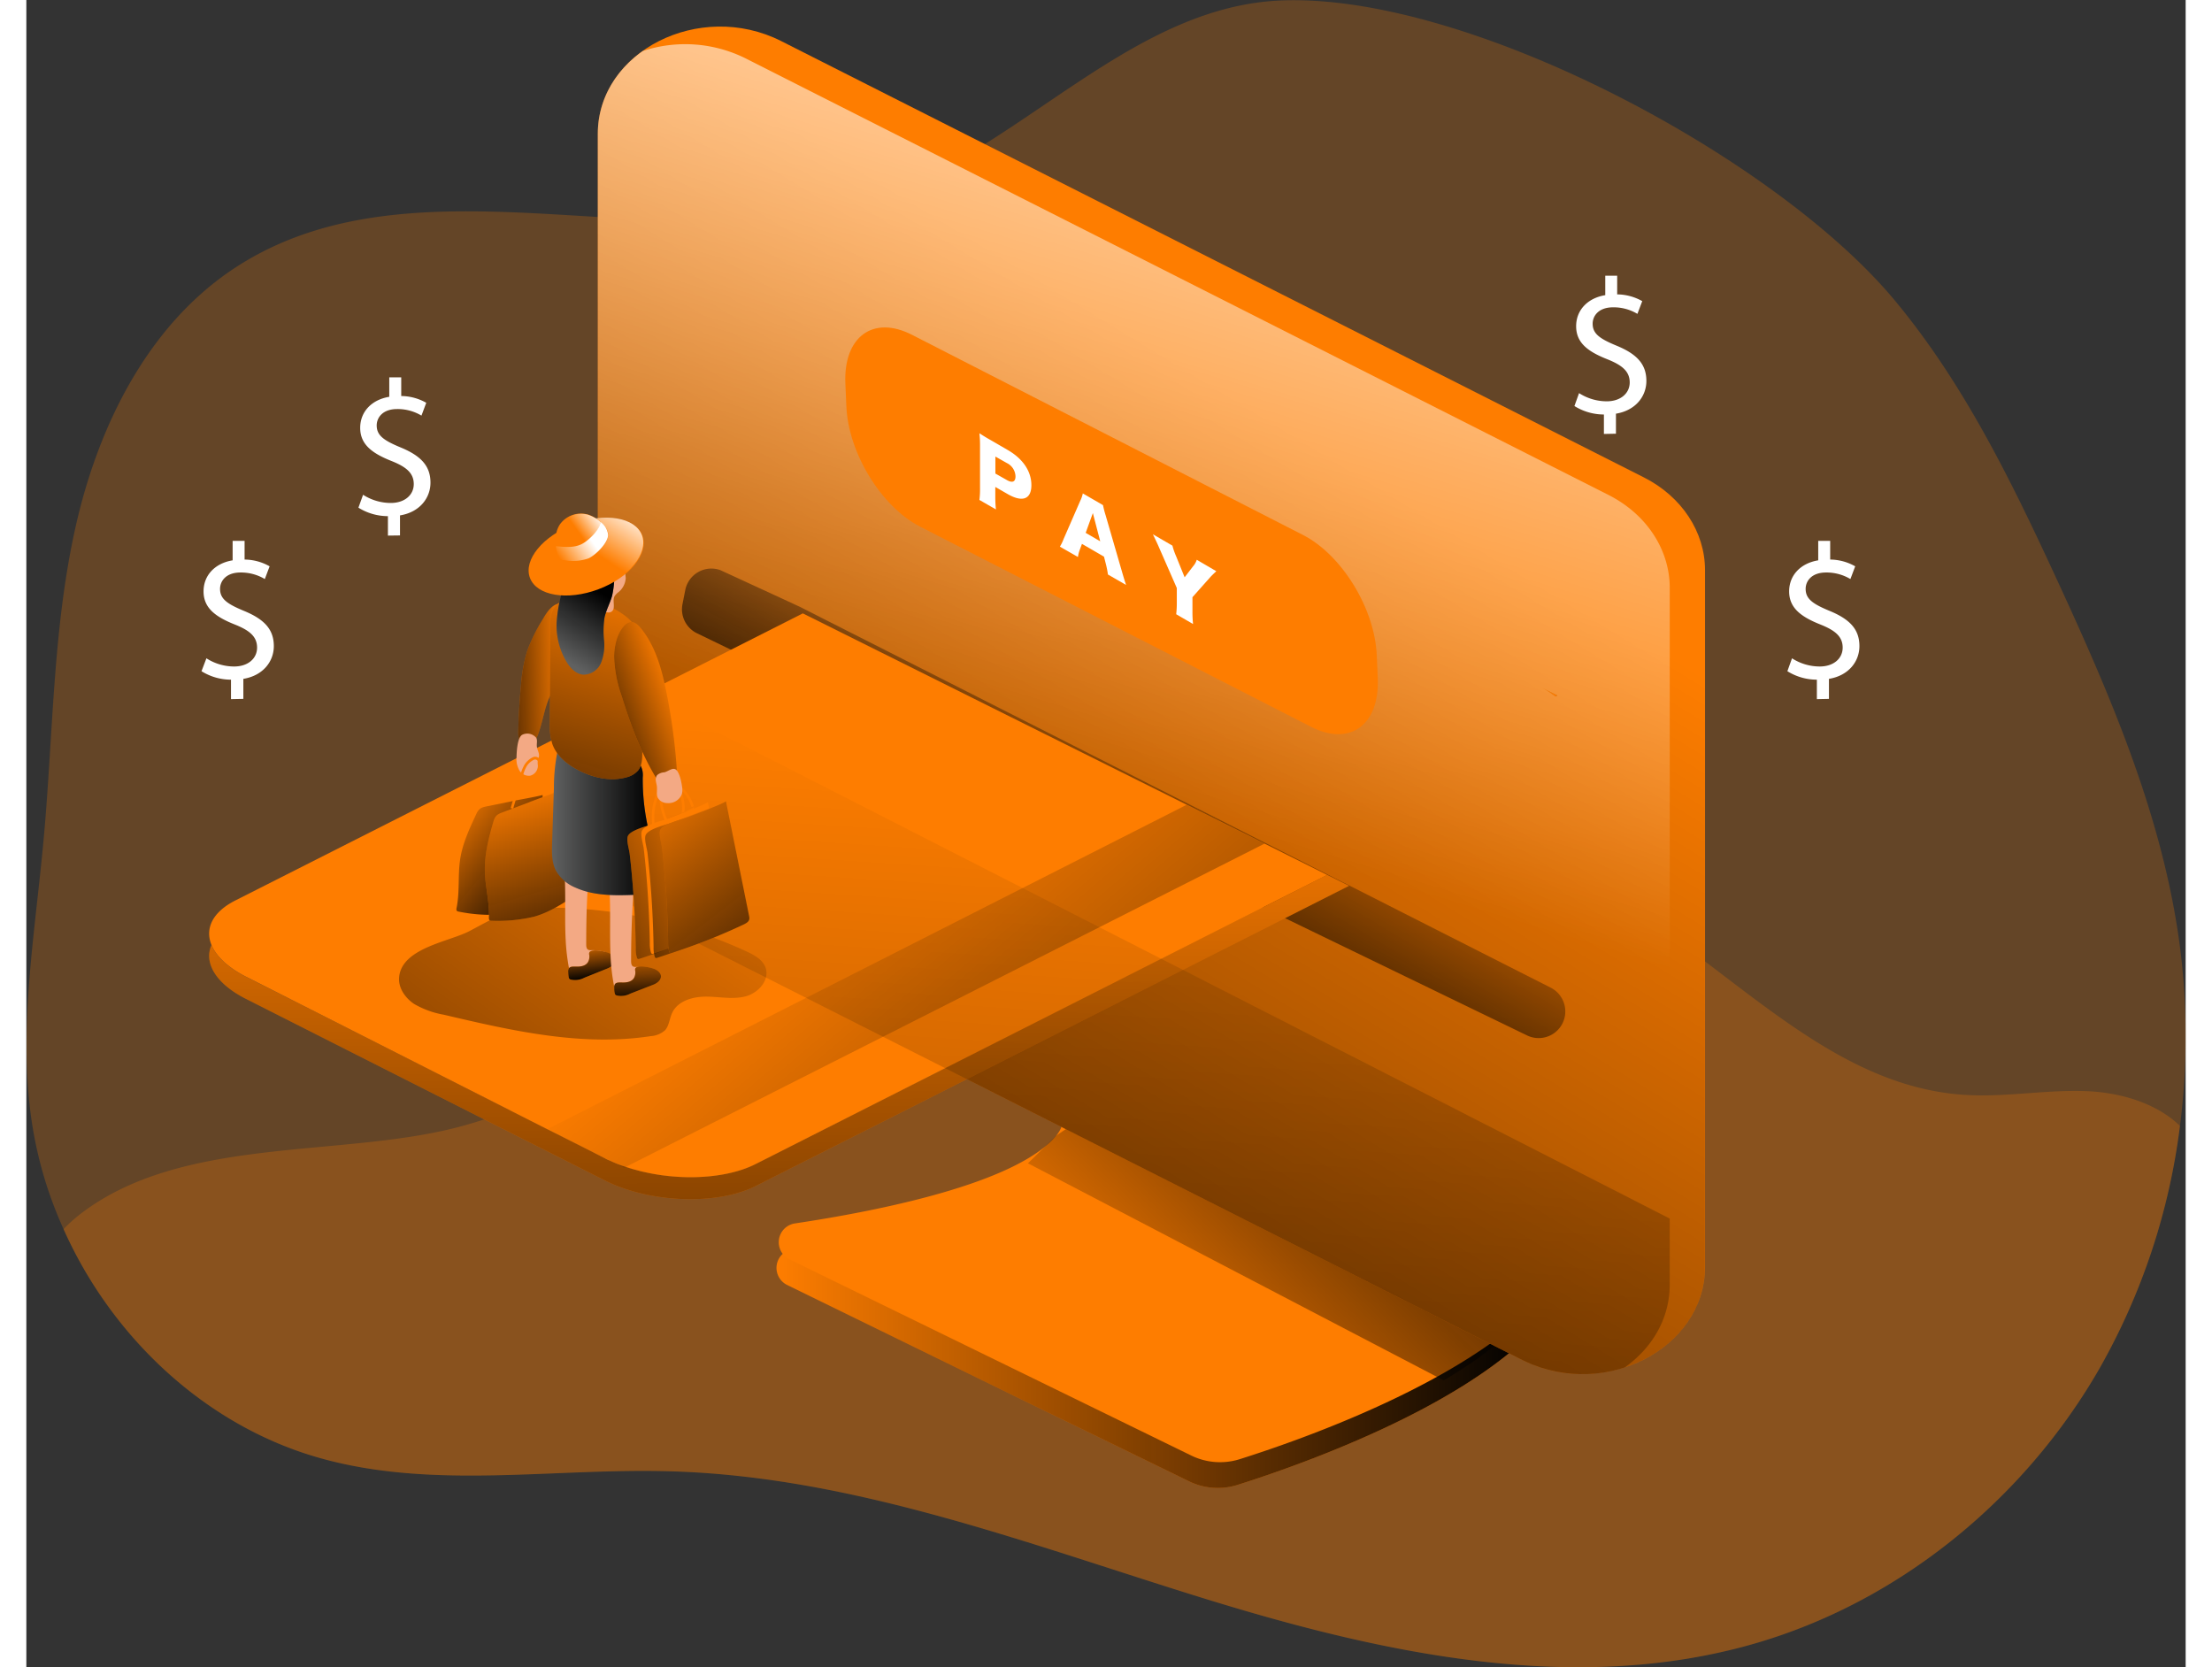 <svg id="Layer_1" data-name="Layer 1" xmlns="http://www.w3.org/2000/svg" xmlns:xlink="http://www.w3.org/1999/xlink" viewBox="0 0 527.26 407.09" width="406" height="306" class="illustration styles_illustrationTablet__1DWOa"><rect x="0" y="0" width="527.26" height="407.09" fill="#333333" stroke="none"/><defs><linearGradient id="linear-gradient" x1="198.14" y1="324.36" x2="390.76" y2="324.36" gradientUnits="userSpaceOnUse"><stop offset="0" stop-color="#010101" stop-opacity="0"></stop><stop offset="0.95" stop-color="#010101"></stop></linearGradient><linearGradient id="linear-gradient-2" x1="283.8" y1="383" x2="381.27" y2="281.93" xlink:href="#linear-gradient"></linearGradient><linearGradient id="linear-gradient-3" x1="329.2" y1="148.96" x2="80.05" y2="556.58" xlink:href="#linear-gradient"></linearGradient><linearGradient id="linear-gradient-4" x1="278.84" y1="237.41" x2="396.25" y2="-149.18" gradientUnits="userSpaceOnUse"><stop offset="0" stop-color="#fff" stop-opacity="0"></stop><stop offset="0.66" stop-color="#fff"></stop></linearGradient><linearGradient id="linear-gradient-5" x1="298.53" y1="210.27" x2="259.66" y2="282.79" xlink:href="#linear-gradient"></linearGradient><linearGradient id="linear-gradient-6" x1="198.56" y1="235.18" x2="200.58" y2="470.52" xlink:href="#linear-gradient"></linearGradient><linearGradient id="linear-gradient-7" x1="184.74" y1="232.53" x2="43.99" y2="432.57" xlink:href="#linear-gradient"></linearGradient><linearGradient id="linear-gradient-8" x1="191.22" y1="213.42" x2="357.63" y2="408.16" xlink:href="#linear-gradient"></linearGradient><linearGradient id="linear-gradient-9" x1="385.18" y1="209.39" x2="396.79" y2="222.98" xlink:href="#linear-gradient"></linearGradient><linearGradient id="linear-gradient-10" x1="289.18" y1="225.12" x2="252.6" y2="783.6" xlink:href="#linear-gradient"></linearGradient><linearGradient id="linear-gradient-11" x1="117.31" y1="239.91" x2="145.38" y2="262.82" xlink:href="#linear-gradient"></linearGradient><linearGradient id="linear-gradient-12" x1="146.66" y1="206.73" x2="124.65" y2="207.63" xlink:href="#linear-gradient"></linearGradient><linearGradient id="linear-gradient-13" x1="131.35" y1="235.11" x2="146.92" y2="289.01" xlink:href="#linear-gradient"></linearGradient><linearGradient id="linear-gradient-14" x1="152.22" y1="271.65" x2="153.49" y2="282.07" xlink:href="#linear-gradient"></linearGradient><linearGradient id="linear-gradient-15" x1="163.85" y1="272.98" x2="164.56" y2="288.04" xlink:href="#linear-gradient"></linearGradient><linearGradient id="linear-gradient-16" x1="143.38" y1="242.11" x2="168.64" y2="242.11" xlink:href="#linear-gradient"></linearGradient><linearGradient id="linear-gradient-17" x1="162.95" y1="181.89" x2="133.3" y2="279.81" xlink:href="#linear-gradient"></linearGradient><linearGradient id="linear-gradient-18" x1="144.34" y1="202.29" x2="154.85" y2="185.77" xlink:href="#linear-gradient"></linearGradient><linearGradient id="linear-gradient-19" x1="253.3" y1="165.87" x2="267.9" y2="149.7" gradientTransform="translate(-61.77 -36.04) rotate(11.56)" xlink:href="#linear-gradient-4"></linearGradient><linearGradient id="linear-gradient-20" x1="174.42" y1="212.16" x2="147.25" y2="222.27" xlink:href="#linear-gradient"></linearGradient><linearGradient id="linear-gradient-21" x1="145.62" y1="179.39" x2="156.62" y2="171.51" xlink:href="#linear-gradient-4"></linearGradient><linearGradient id="linear-gradient-22" x1="149.38" y1="171.82" x2="157.56" y2="165.95" xlink:href="#linear-gradient-4"></linearGradient><linearGradient id="linear-gradient-23" x1="183.74" y1="252.73" x2="129.24" y2="276.99" xlink:href="#linear-gradient"></linearGradient><linearGradient id="linear-gradient-24" x1="188.15" y1="252.51" x2="133.65" y2="276.76" xlink:href="#linear-gradient"></linearGradient><linearGradient id="linear-gradient-25" x1="162.7" y1="235.46" x2="209.86" y2="296.78" xlink:href="#linear-gradient"></linearGradient></defs><title>Card Payment online 1</title><path d="M540.9,317.45a160.19,160.19,0,0,1-19.72,59.34c-18.38,31.91-48.94,56.93-84.33,67.1-43.39,12.48-89.94,2.56-133.11-10.72s-86.18-30.09-131.33-31.39c-28.53-.86-57.75,4.5-85.29-3.13-28.05-7.75-51.15-29.42-63-56a99.19,99.19,0,0,1-7.88-27c-3.16-22.56.93-45.41,3-68.09,2.36-25.5,2.2-51.31,7.79-76.29s17.87-49.75,39.37-63.63c45.21-29.16,107.56.83,158.16-17.48,34.3-12.38,60.75-46.23,97.19-47.54,45.66-1.63,120.29,38.29,149.3,73,16.94,20.26,28.68,44.32,39.75,68.31,12.8,27.7,25.05,56.13,29.61,86.28A171.62,171.62,0,0,1,540.9,317.45Z" transform="translate(-15.03 -42.52)" fill="#fe7d00" opacity="0.24" style="isolation: isolate;"></path><path d="M540.9,317.45a160.19,160.19,0,0,1-19.72,59.34c-18.38,31.91-48.94,56.93-84.33,67.1-43.39,12.48-89.94,2.56-133.11-10.72s-86.18-30.09-131.33-31.39c-28.53-.86-57.75,4.5-85.29-3.13-28.05-7.75-51.15-29.42-63-56a35.15,35.15,0,0,1,3.77-3.44c24.88-19.47,63.72-13.88,92.69-21.51,19.49-5.14,37.17-15.44,55.23-24.41A446,446,0,0,1,317,250.35c24.41-3.16,50-4.15,72.81,5.2,35.1,14.35,60.59,51.85,98.43,54.3,10.21.67,20.42-1.4,30.63-.86C526.83,309.44,535.32,312,540.9,317.45Z" transform="translate(-15.03 -42.52)" fill="#fe7d00" opacity="0.24" style="isolation: isolate;"></path><path d="M317.7,251.85s90.44,82.65,70.07,110.2c-16.45,22.27-60.68,37.88-77,43.05a16,16,0,0,1-11.85-.89l-98.13-47.94a4.64,4.64,0,0,1,1.36-8.75c20.05-3,53.88-9.63,63.79-21.4,14.38-17.07-53.3-83.25-53.3-83.25Z" transform="translate(-15.03 -42.52)" fill="#fe7d00"></path><path d="M317.7,251.85s90.44,82.65,70.07,110.2c-16.45,22.27-60.68,37.88-77,43.05a16,16,0,0,1-11.85-.89l-98.13-47.94a4.64,4.64,0,0,1,1.36-8.75c20.05-3,53.88-9.63,63.79-21.4,14.38-17.07-53.3-83.25-53.3-83.25Z" transform="translate(-15.03 -42.52)" fill="url(#linear-gradient)"></path><path d="M318.3,245.56s90.43,82.65,70.07,110.2c-16.46,22.27-60.68,37.88-77.05,43.05a16,16,0,0,1-11.85-.89L201.34,350a4.64,4.64,0,0,1,1.36-8.75c20.05-3,53.88-9.63,63.79-21.4,14.38-17.07-53.3-83.25-53.3-83.25Z" transform="translate(-15.03 -42.52)" fill="#fe7d00"></path><path d="M259.6,326.57l101.52,53s15.72-9,18.42-15.27-99.27-53.9-99.27-53.9l-13.78,9.43Z" transform="translate(-15.03 -42.52)" fill="url(#linear-gradient-2)"></path><path d="M380.12,374.5,169.5,268c-9.24-4.67-14.93-13.31-14.93-22.65V75.2c0-20.13,24.88-32.72,44.78-22.65L410,159.09c9.24,4.67,14.93,13.31,14.93,22.65v170.1C424.9,372,400,384.56,380.12,374.5Z" transform="translate(-15.03 -42.52)" fill="#fe7d00"></path><path d="M424.91,181.75v170.1c0,11.8-8.55,21-19.63,24.57a33.2,33.2,0,0,1-25.15-1.91L169.49,268c-9.23-4.68-14.92-13.32-14.92-22.65V75.21c0-8.47,4.4-15.59,11-20.24a33,33,0,0,1,33.81-2.42L410,159.09C419.21,163.77,424.91,172.39,424.91,181.75Z" transform="translate(-15.03 -42.52)" fill="url(#linear-gradient-3)"></path><path d="M416.31,186.05v170.1c0,8.49-4.42,15.61-11,20.27a33.2,33.2,0,0,1-25.15-1.91L169.49,268c-9.23-4.68-14.92-13.32-14.92-22.65V75.21c0-8.47,4.4-15.59,11-20.24a33.06,33.06,0,0,1,25.24,1.88L401.39,163.39C410.62,168.07,416.31,176.69,416.31,186.05Z" transform="translate(-15.03 -42.52)" fill="url(#linear-gradient-4)"></path><path d="M203.91,190.69l183.35,93a6.51,6.51,0,0,1,3.52,6.44h0a6.5,6.5,0,0,1-9.31,5.21L178.79,197.15a6.5,6.5,0,0,1-3.54-7.13l.68-3.44a6.5,6.5,0,0,1,8.54-4.86S203.65,190.56,203.91,190.69Z" transform="translate(-15.03 -42.52)" fill="url(#linear-gradient-5)"></path><path d="M338,258.82,193.14,332.1c-9.43,4.78-25.89,4.17-36.77-1.32l-87.7-44.35c-7.42-3.76-10.32-8.8-8.44-13.15,1.15,2.78,4,5.5,8.44,7.76l73.56,37.2,10.66,5.36,3.48,1.78a8.27,8.27,0,0,0,1.17.54,15.13,15.13,0,0,0,1.48.66,12.86,12.86,0,0,0,1.39.53,6.87,6.87,0,0,0,1,.33c.61.21,1.24.41,1.88.59a15.69,15.69,0,0,0,1.91.51,17.52,17.52,0,0,0,2,.43c1.32.25,2.67.48,4,.64.4.05.81.1,1.24.12s1,.1,1.55.13c7.12.43,14.14-.59,19.15-3.13l139.52-70.58Z" transform="translate(-15.03 -42.52)" fill="#fe7d00"></path><path d="M338,258.82,193.14,332.1c-9.43,4.78-25.89,4.17-36.77-1.32l-87.7-44.35c-7.42-3.76-10.32-8.8-8.44-13.15,1.15,2.78,4,5.5,8.44,7.76l73.56,37.2,10.66,5.36,3.48,1.78a8.27,8.27,0,0,0,1.17.54c.48.23,1,.46,1.48.66a12.86,12.86,0,0,0,1.39.53c.34.13.67.23,1,.33.61.21,1.24.41,1.88.59s1.27.35,1.91.51,1.32.3,2,.43c1.32.25,2.67.48,4,.64.4.05.84.1,1.24.12s1,.1,1.55.13c7.12.43,14.14-.59,19.15-3.13l139.52-70.58Z" transform="translate(-15.03 -42.52)" fill="url(#linear-gradient-6)"></path><path d="M332.66,256.15,193.14,326.73c-8.06,4.1-21.26,4.25-31.73.71a23.76,23.76,0,0,1-3.87-1.52,8.27,8.27,0,0,1-1.17-.54l-3.48-1.78-10.66-5.36L68.67,281c-4.44-2.26-7.29-5-8.44-7.76-1.62-4,.23-8,5.83-10.85l138.57-70.1,93.7,46.7,19,9.49Z" transform="translate(-15.03 -42.52)" fill="#fe7d00"></path><path d="M106.05,281.17c-.21,2.58,1.47,5,3.64,6.47a21.8,21.8,0,0,0,7.28,2.65c16.58,3.9,33.65,7.81,50.49,5.23a5.83,5.83,0,0,0,3.53-1.44c1-1.12,1.08-2.82,1.72-4.21,1.34-2.94,5-4,8.26-4s6.53.75,9.66-.06,6-4,4.88-7.08c-.72-1.94-2.73-3-4.61-3.88A115.74,115.74,0,0,0,140,264.16c-7.32.2-10.66,2.5-16.8,5.72C118.27,272.47,106.64,274,106.05,281.17Z" transform="translate(-15.03 -42.52)" fill="url(#linear-gradient-7)"></path><polygon points="283.3 196.52 302.32 206 146.37 284.93 145.99 285.13 142.51 283.4 137.85 281.08 127.07 275.77 127.2 275.72 283.3 196.52" fill="url(#linear-gradient-8)"></polygon><path d="M388.88,212.34l-.46.23a22.29,22.29,0,0,0-3.66-2.29Z" transform="translate(-15.03 -42.52)" fill="url(#linear-gradient-9)"></path><path d="M388.88,212.34l-.46.23a22.29,22.29,0,0,0-3.66-2.29Z" transform="translate(-15.03 -42.52)" fill="#fe7d00"></path><path d="M416.31,340.06v16.09c0,8.49-4.42,15.61-11,20.27a33.2,33.2,0,0,1-25.15-1.91L169.49,268c-9.23-4.68-14.92-13.32-14.92-22.65V207.56l.94-.72Z" transform="translate(-15.03 -42.52)" fill="url(#linear-gradient-10)"></path><path d="M328.76,220l-95.5-48.89c-9.47-4.85-17.55-18-18-29.45l-.24-5.5c-.49-11.42,6.79-16.74,16.26-11.89l95.5,48.89c9.47,4.84,17.55,18,18,29.45l.24,5.5C345.51,219.52,338.23,224.85,328.76,220Z" transform="translate(-15.03 -42.52)" fill="#fe7d00"></path><path d="M247.75,164.59a20.14,20.14,0,0,0,.15-2.8V151.25a25.31,25.31,0,0,0-.15-2.93c.88.55,1.56,1,2.77,1.67l4.13,2.4c3.74,2.16,5.79,5.21,5.79,8.6s-2.15,4.28-5.81,2.16l-3-1.73v2.49a29.76,29.76,0,0,0,.15,3Zm6.71-4.85c1.32.76,2.1.45,2.1-.89a3.74,3.74,0,0,0-2.1-3.26L251.65,154v4.15Z" transform="translate(-15.03 -42.52)" fill="#fff"></path><path d="M279.13,182.8a22.23,22.23,0,0,0-.45-2.36l-.51-2-5.38-3.12-.5,1.36a7.92,7.92,0,0,0-.48,1.84L267.4,176a10.5,10.5,0,0,0,.9-1.85l4.08-9.36A7.3,7.3,0,0,0,273,163l4.93,2.86a23.52,23.52,0,0,0,.64,2.48l4.09,14.1c.36,1.24.66,2.22.91,2.91Zm-3.68-15-1.75,4.83,3.55,2.06Z" transform="translate(-15.03 -42.52)" fill="#fff"></path><path d="M299.77,191.89a25.42,25.42,0,0,0,.15,3l-4.12-2.39a23.07,23.07,0,0,0,.15-2.8v-3.6l-4.33-9.88c-.34-.81-.76-1.69-1.51-3.24l4.77,2.77a16.52,16.52,0,0,0,.89,2.56l2.09,5.17,2.09-2.72a4.37,4.37,0,0,0,.87-1.56L305.6,182c-.55.5-1.27,1.2-1.51,1.48l-4.32,4.86Z" transform="translate(-15.03 -42.52)" fill="#fff"></path><path d="M130.25,239l-.57-.27,3.66-7.62a9.44,9.44,0,0,1,1.38-2.29,4.9,4.9,0,0,1,2.13-1.4,2,2,0,0,1,.59-.11,1.46,1.46,0,0,1,.87.38,4.26,4.26,0,0,1,1.21,2.78,21.45,21.45,0,0,1-.29,7.45l-.62-.13a20.69,20.69,0,0,0,.29-7.23,3.66,3.66,0,0,0-1-2.39.78.78,0,0,0-.48-.23h0a1,1,0,0,0-.35.07,4.25,4.25,0,0,0-1.86,1.23,8.87,8.87,0,0,0-1.28,2.14Z" transform="translate(-15.03 -42.52)" fill="#fe7d00"></path><path d="M141.08,236.61q.13,4.9.38,9.81a53.24,53.24,0,0,0,1.86,13.26,2,2,0,0,1,.07,1.55,2,2,0,0,1-.95.71c-3.66,1.69-7.4,3.39-11.4,3.86a38.29,38.29,0,0,1-10.45-.69.86.86,0,0,1-.38-.13c-.22-.18-.18-.53-.12-.81.79-3.86.28-7.88.86-11.78s2.3-7.6,4-11.21c.74-1.57,1.58-1.57,3.27-1.92l6.12-1.26C134.9,237.88,141.08,236.78,141.08,236.61Z" transform="translate(-15.03 -42.52)" fill="#fe7d00"></path><path d="M141.08,236.61q.13,4.9.38,9.81a53.24,53.24,0,0,0,1.86,13.26,2,2,0,0,1,.07,1.55,2,2,0,0,1-.95.71c-3.66,1.69-7.4,3.39-11.4,3.86a38.29,38.29,0,0,1-10.45-.69.86.86,0,0,1-.38-.13c-.22-.18-.18-.53-.12-.81.79-3.86.28-7.88.86-11.78s2.3-7.6,4-11.21c.74-1.57,1.58-1.57,3.27-1.92l6.12-1.26C134.9,237.88,141.08,236.78,141.08,236.61Z" transform="translate(-15.03 -42.52)" fill="url(#linear-gradient-11)"></path><path d="M145.2,189.85c-1.87.32-3.06,2.13-4,3.77a42.77,42.77,0,0,0-3.83,7.73,37.93,37.93,0,0,0-1.56,8.54c-.35,3.73-.57,7.46-.66,11.21,0,1.18.08,2.6,1.12,3.18a2.2,2.2,0,0,0,2.46-.43,5.51,5.51,0,0,0,1.34-2.29c1-2.72,1.39-5.62,2.48-8.29.69-1.71,1.64-3.3,2.41-5a25.29,25.29,0,0,0,.5-18.89Z" transform="translate(-15.03 -42.52)" fill="#fe7d00"></path><path d="M145.2,189.85c-1.87.32-3.06,2.13-4,3.77a42.77,42.77,0,0,0-3.83,7.73,37.93,37.93,0,0,0-1.56,8.54c-.35,3.73-.57,7.46-.66,11.21,0,1.18.08,2.6,1.12,3.18a2.2,2.2,0,0,0,2.46-.43,5.51,5.51,0,0,0,1.34-2.29c1-2.72,1.39-5.62,2.48-8.29.69-1.71,1.64-3.3,2.41-5a25.29,25.29,0,0,0,.5-18.89Z" transform="translate(-15.03 -42.52)" fill="url(#linear-gradient-12)"></path><path d="M134.72,227.41a5.57,5.57,0,0,0,.64,3.12,2.7,2.7,0,0,0,2.7,1.39,2.49,2.49,0,0,0,1.87-2.53,4.92,4.92,0,0,1,0-1.38c.06-.24.19-.46.25-.7.2-.81-.38-1.61-.48-2.44s.18-1.52-.15-2.18A2.8,2.8,0,0,0,136,222C134.88,222.88,134.76,226.13,134.72,227.41Z" transform="translate(-15.03 -42.52)" fill="#f3a984"></path><path d="M133.89,240l-.6-.18,2.39-8.11a9.26,9.26,0,0,1,1-2.48,5,5,0,0,1,1.87-1.73,1.82,1.82,0,0,1,.57-.2,1.4,1.4,0,0,1,.91.23,4.22,4.22,0,0,1,1.65,2.56,21.53,21.53,0,0,1,.91,7.4l-.63,0a20.78,20.78,0,0,0-.88-7.18,3.69,3.69,0,0,0-1.37-2.19.74.74,0,0,0-.51-.15,1,1,0,0,0-.36.13,4.35,4.35,0,0,0-1.63,1.5,9.43,9.43,0,0,0-.92,2.33Z" transform="translate(-15.03 -42.52)" fill="#fe7d00"></path><path d="M144.19,235.91c.62,3.22,1.28,6.43,2,9.63a52.88,52.88,0,0,0,4,12.79,2,2,0,0,1,.32,1.52,1.89,1.89,0,0,1-.83.85c-3.34,2.25-6.75,4.54-10.63,5.64a38.3,38.3,0,0,1-10.42,1,.77.77,0,0,1-.4-.06c-.25-.15-.26-.49-.25-.78.17-3.94-1-7.82-1-11.76s1-7.88,2.13-11.71c.48-1.67,1.31-1.8,2.92-2.42l5.83-2.22C138.3,238.16,144.23,236.09,144.19,235.91Z" transform="translate(-15.03 -42.52)" fill="#fe7d00"></path><path d="M144.19,235.91c.62,3.22,1.28,6.43,2,9.63a52.88,52.88,0,0,0,4,12.79,2,2,0,0,1,.32,1.52,1.89,1.89,0,0,1-.83.85c-3.34,2.25-6.75,4.54-10.63,5.64a38.3,38.3,0,0,1-10.42,1,.77.77,0,0,1-.4-.06c-.25-.15-.26-.49-.25-.78.17-3.94-1-7.82-1-11.76s1-7.88,2.13-11.71c.48-1.67,1.31-1.8,2.92-2.42l5.83-2.22C138.3,238.16,144.23,236.09,144.19,235.91Z" transform="translate(-15.03 -42.52)" fill="url(#linear-gradient-13)"></path><path d="M147.58,279.16a1.61,1.61,0,0,0,.43.95,1.64,1.64,0,0,0,1.21.26,13.58,13.58,0,0,0,6.81-2.45c.77-.55,1.56-1.51,1.1-2.33a2,2,0,0,0-1.37-.77,12.2,12.2,0,0,0-2.83-.29,1.42,1.42,0,0,1-.71-.1c-.42-.23-.48-.8-.48-1.28,0-4.77.09-9.55.39-14.31a12.68,12.68,0,0,0-.06-3.2,4.13,4.13,0,0,0-1.63-2.68c-1.08-.7-3.4-.61-4.05.73-.27.57,0,1.36.05,2,.09,1.1.11,2.21.14,3.31.09,4.31-.08,8.62.14,12.92A49.52,49.52,0,0,0,147.58,279.16Z" transform="translate(-15.03 -42.52)" fill="#f3a984"></path><path d="M152.55,275a.82.82,0,0,0-.08.64,2.78,2.78,0,0,1-.3,1.8c-.61,1-1.93,1.15-3.06,1.09-.58,0-1.27-.05-1.6.43a1.49,1.49,0,0,0-.16.91c0,.4.05.8.11,1.2a.85.85,0,0,0,.12.39.74.74,0,0,0,.39.25,4.8,4.8,0,0,0,3.3-.45L156.9,279c2-.79,2.72-2.6.46-3.74C156.47,274.83,153.2,274.14,152.55,275Z" transform="translate(-15.03 -42.52)" fill="#fe7d00"></path><path d="M152.55,275a.82.82,0,0,0-.08.64,2.78,2.78,0,0,1-.3,1.8c-.61,1-1.93,1.15-3.06,1.09-.58,0-1.27-.05-1.6.43a1.49,1.49,0,0,0-.16.91c0,.4.05.8.11,1.2a.85.85,0,0,0,.12.39.74.74,0,0,0,.39.25,4.8,4.8,0,0,0,3.3-.45L156.9,279c2-.79,2.72-2.6.46-3.74C156.47,274.83,153.2,274.14,152.55,275Z" transform="translate(-15.03 -42.52)" fill="url(#linear-gradient-14)"></path><path d="M158.54,283.28a1.66,1.66,0,0,0,.43,1,1.62,1.62,0,0,0,1.21.25A13.58,13.58,0,0,0,167,282c.77-.54,1.56-1.5,1.09-2.32a2,2,0,0,0-1.36-.78,12.24,12.24,0,0,0-2.83-.28,1.42,1.42,0,0,1-.71-.11c-.42-.22-.48-.8-.49-1.28q0-7.15.4-14.3a12.31,12.31,0,0,0-.07-3.21,4.06,4.06,0,0,0-1.62-2.67c-1.08-.71-3.4-.61-4.05.73-.27.56,0,1.35.05,2,.08,1.1.11,2.2.14,3.3.09,4.31-.08,8.62.14,12.93A47.92,47.92,0,0,0,158.54,283.28Z" transform="translate(-15.03 -42.52)" fill="#f3a984"></path><path d="M163.78,278.88a.82.82,0,0,0-.08.64,2.78,2.78,0,0,1-.3,1.8c-.61,1-1.93,1.15-3.06,1.09-.58,0-1.27-.05-1.6.43a1.49,1.49,0,0,0-.16.91c0,.4,0,.8.11,1.2a.85.85,0,0,0,.12.39.74.74,0,0,0,.39.25,4.8,4.8,0,0,0,3.3-.45l5.63-2.19c2-.79,2.72-2.6.46-3.74C167.7,278.76,164.43,278.07,163.78,278.88Z" transform="translate(-15.03 -42.52)" fill="#fe7d00"></path><path d="M163.78,278.88a.82.82,0,0,0-.08.64,2.78,2.78,0,0,1-.3,1.8c-.61,1-1.93,1.15-3.06,1.09-.58,0-1.27-.05-1.6.43a1.49,1.49,0,0,0-.16.91c0,.4,0,.8.11,1.2a.85.85,0,0,0,.12.39.74.74,0,0,0,.39.25,4.8,4.8,0,0,0,3.3-.45l5.63-2.19c2-.79,2.72-2.6.46-3.74C167.7,278.76,164.43,278.07,163.78,278.88Z" transform="translate(-15.03 -42.52)" fill="url(#linear-gradient-15)"></path><path d="M144.9,225.17a44.79,44.79,0,0,0-1.05,9.81l-.44,13.39c-.07,2.26-.12,4.62.88,6.64a9.74,9.74,0,0,0,4.92,4.28c4.62,2.06,9.88,1.89,14.93,1.69a5.39,5.39,0,0,0,2.87-.66c1.17-.8,1.51-2.35,1.6-3.75.26-4.38-1.13-8.66-2-13a54.65,54.65,0,0,1-1.07-11.2,5.15,5.15,0,0,0-.56-3,4.69,4.69,0,0,0-1.63-1.29,49.21,49.21,0,0,0-10-4.23,12.45,12.45,0,0,0-5.72-.66C146.54,223.44,145.2,224.05,144.9,225.17Z" transform="translate(-15.03 -42.52)" fill="#606161"></path><path d="M144.9,225.17a44.79,44.79,0,0,0-1.05,9.81l-.44,13.39c-.07,2.26-.12,4.62.88,6.64a9.74,9.74,0,0,0,4.92,4.28c4.62,2.06,9.88,1.89,14.93,1.69a5.39,5.39,0,0,0,2.87-.66c1.17-.8,1.51-2.35,1.6-3.75.26-4.38-1.13-8.66-2-13a54.65,54.65,0,0,1-1.07-11.2,5.15,5.15,0,0,0-.56-3,4.69,4.69,0,0,0-1.63-1.29,49.21,49.21,0,0,0-10-4.23,12.45,12.45,0,0,0-5.72-.66C146.54,223.44,145.2,224.05,144.9,225.17Z" transform="translate(-15.03 -42.52)" fill="url(#linear-gradient-16)"></path><path d="M158.19,191c-2.49-1.31-5.07-2.65-7.88-2.82s-5.92,1.15-6.91,3.79a9.74,9.74,0,0,0-.43,3.49l-.13,23.11a16.35,16.35,0,0,0,.63,5.62c1.06,3,3.75,5.08,6.58,6.5,3.53,1.76,7.66,2.7,11.46,1.64a5.5,5.5,0,0,0,2.92-1.71c1-1.27,1-3,1-4.62L165.26,202a18.75,18.75,0,0,0-.23-3.35C164.29,194.9,161.38,192.65,158.19,191Z" transform="translate(-15.03 -42.52)" fill="#fe7d00"></path><path d="M158.19,191c-2.49-1.31-5.07-2.65-7.88-2.82s-5.92,1.15-6.91,3.79a9.74,9.74,0,0,0-.43,3.49l-.13,23.11a16.35,16.35,0,0,0,.63,5.62c1.06,3,3.75,5.08,6.58,6.5,3.53,1.76,7.66,2.7,11.46,1.64a5.5,5.5,0,0,0,2.92-1.71c1-1.27,1-3,1-4.62L165.26,202a18.75,18.75,0,0,0-.23-3.35C164.29,194.9,161.38,192.65,158.19,191Z" transform="translate(-15.03 -42.52)" fill="url(#linear-gradient-17)"></path><path d="M161.39,183.68a4.82,4.82,0,0,1-1.71,3.38,4.06,4.06,0,0,0-1,1c-.49.88-.06,2-.25,3a1.21,1.21,0,0,1-1.38,1,3.69,3.69,0,0,1-3-1.85,8.57,8.57,0,0,1-1.06-3.55,27.17,27.17,0,0,1-.13-5.41,8.07,8.07,0,0,1,.78-3.22,4.33,4.33,0,0,1,4.43-2.28,3.64,3.64,0,0,1,2.84,2.9c.12.71,0,1.45.05,2.16A22.94,22.94,0,0,1,161.39,183.68Z" transform="translate(-15.03 -42.52)" fill="#f3a984"></path><path d="M145.33,189a35.75,35.75,0,0,0-.83,5.83,17.44,17.44,0,0,0,2.29,9.06c.93,1.62,2.35,3.21,4.22,3.37a4.69,4.69,0,0,0,4.34-2.88,11.69,11.69,0,0,0,.74-5.45,22.71,22.71,0,0,1,.1-5.53c.39-1.87,1.35-3.56,1.87-5.4a23.2,23.2,0,0,0,.42-7.49,3.83,3.83,0,0,0-.34-1.68,3.16,3.16,0,0,0-1.31-1.17,9,9,0,0,0-8.24-.17c-2.1,1.06-2.32,2.4-2.07,4.41C146.79,184.07,145.77,186.76,145.33,189Z" transform="translate(-15.03 -42.52)" fill="#606161"></path><path d="M145.33,189a35.75,35.75,0,0,0-.83,5.83,17.44,17.44,0,0,0,2.29,9.06c.93,1.62,2.35,3.21,4.22,3.37a4.69,4.69,0,0,0,4.34-2.88,11.69,11.69,0,0,0,.74-5.45,22.71,22.71,0,0,1,.1-5.53c.39-1.87,1.35-3.56,1.87-5.4a23.2,23.2,0,0,0,.42-7.49,3.83,3.83,0,0,0-.34-1.68,3.16,3.16,0,0,0-1.31-1.17,9,9,0,0,0-8.24-.17c-2.1,1.06-2.32,2.4-2.07,4.41C146.79,184.07,145.77,186.76,145.33,189Z" transform="translate(-15.03 -42.52)" fill="url(#linear-gradient-18)"></path><ellipse cx="151.73" cy="178.47" rx="14.67" ry="8.48" transform="translate(-68 22.06) rotate(-20.54)" fill="#fe7d00"></ellipse><ellipse cx="151.61" cy="178.37" rx="14.67" ry="8.48" transform="translate(-67.97 22.01) rotate(-20.54)" fill="url(#linear-gradient-19)"></ellipse><path d="M171.21,211a143.74,143.74,0,0,1,2.73,20.66c.07,1.15,0,2.53-.95,3.16a2.25,2.25,0,0,1-2.43-.19,6.18,6.18,0,0,1-1.65-2c-3.82-6.26-6.36-13.21-8.53-20.22a31.34,31.34,0,0,1-1.82-9.64c.05-2.43.66-5.41,2.32-7.29,2.12-2.41,3.75-.3,5.17,1.72C168.89,201.29,170.22,206.23,171.21,211Z" transform="translate(-15.03 -42.52)" fill="#fe7d00"></path><path d="M171.21,211a143.74,143.74,0,0,1,2.73,20.66c.07,1.15,0,2.53-.95,3.16a2.25,2.25,0,0,1-2.43-.19,6.18,6.18,0,0,1-1.65-2c-3.82-6.26-6.36-13.21-8.53-20.22a31.34,31.34,0,0,1-1.82-9.64c.05-2.43.66-5.41,2.32-7.29,2.12-2.41,3.75-.3,5.17,1.72C168.89,201.29,170.22,206.23,171.21,211Z" transform="translate(-15.03 -42.52)" fill="url(#linear-gradient-20)"></path><path d="M152.07,168.13a6.32,6.32,0,0,0-6.71,2.37c-1.45,2.14-1.29,5-.54,7.48a1.92,1.92,0,0,0,.6,1,2,2,0,0,0,1,.28c2,.21,4.08.39,5.9-.43s4.82-3.74,4.81-5.76C157.07,170.88,153.94,168.63,152.07,168.13Z" transform="translate(-15.03 -42.52)" fill="#fe7d00"></path><path d="M157.09,173.1c0,2-3.09,5-4.82,5.77a11.5,11.5,0,0,1-5.9.42,2,2,0,0,1-1-.26,2.25,2.25,0,0,1-.6-1.05,15.88,15.88,0,0,1-.45-2.07.67.67,0,0,0,.22,0c2,.19,4.09.38,5.91-.45,1.66-.73,4.59-3.51,4.78-5.52A4.57,4.57,0,0,1,157.09,173.1Z" transform="translate(-15.03 -42.52)" fill="url(#linear-gradient-21)"></path><path d="M155.27,170c-.19,2-3.12,4.79-4.78,5.52-1.82.83-3.93.64-5.91.45a.67.67,0,0,1-.22,0,7.74,7.74,0,0,1,1-5.4,6.34,6.34,0,0,1,6.7-2.39A8.53,8.53,0,0,1,155.27,170Z" transform="translate(-15.03 -42.52)" fill="url(#linear-gradient-22)"></path><path d="M167.86,243.89a15.25,15.25,0,0,1,1.54-8.73,3.75,3.75,0,0,1,.82-1.14,2.76,2.76,0,0,1,3.3,0,5.11,5.11,0,0,1,1.8,2.76,10.06,10.06,0,0,1,.31,4.75l-.62-.11a9.45,9.45,0,0,0-.29-4.45,4.49,4.49,0,0,0-1.56-2.44,2.15,2.15,0,0,0-2.53,0,3.26,3.26,0,0,0-.67,1,14.57,14.57,0,0,0-1.48,8.36Z" transform="translate(-15.03 -42.52)" fill="#fe7d00"></path><path d="M178,239.59l5.66,28a2.18,2.18,0,0,1,0,.88c-.14.58-.72.92-1.25,1.19a143.23,143.23,0,0,1-17.72,7,.53.53,0,0,1-.37,0,.5.5,0,0,1-.2-.29,7.61,7.61,0,0,1-.28-2.38q-.15-9.18-1-18.32c-.14-1.54-.3-3.07-.48-4.6-.13-1.16-.79-3.12-.51-4.23.43-1.7,5.29-2.71,6.86-3.35C169.52,243.17,178,240,178,239.59Z" transform="translate(-15.03 -42.52)" fill="#fe7d00"></path><path d="M178,239.59l5.66,28a2.18,2.18,0,0,1,0,.88c-.14.58-.72.92-1.25,1.19a143.23,143.23,0,0,1-17.72,7,.53.53,0,0,1-.37,0,.5.5,0,0,1-.2-.29,7.61,7.61,0,0,1-.28-2.38q-.15-9.18-1-18.32c-.14-1.54-.3-3.07-.48-4.6-.13-1.16-.79-3.12-.51-4.23.43-1.7,5.29-2.71,6.86-3.35C169.52,243.17,178,240,178,239.59Z" transform="translate(-15.03 -42.52)" fill="url(#linear-gradient-23)"></path><path d="M181.43,238.36l5.66,27.95a2.07,2.07,0,0,1,0,.89c-.14.58-.72.92-1.25,1.19a143.17,143.17,0,0,1-17.72,7,.48.48,0,0,1-.37,0,.44.44,0,0,1-.2-.29,7.61,7.61,0,0,1-.28-2.38c-.1-6.11-.44-12.23-1-18.32-.14-1.53-.3-3.07-.48-4.6-.13-1.15-.79-3.11-.51-4.22.43-1.7,5.29-2.72,6.86-3.36C173,241.93,181.5,238.72,181.43,238.36Z" transform="translate(-15.03 -42.52)" fill="#fe7d00"></path><path d="M172.05,244.94a15.23,15.23,0,0,1-2.44-8.52,3.86,3.86,0,0,1,.23-1.39,2.72,2.72,0,0,1,3-1.44,5.1,5.1,0,0,1,2.83,1.69,10.16,10.16,0,0,1,2.36,4.13l-.6.17a9.57,9.57,0,0,0-2.22-3.87,4.53,4.53,0,0,0-2.47-1.51,2.15,2.15,0,0,0-2.29,1.08,3.26,3.26,0,0,0-.18,1.15,14.51,14.51,0,0,0,2.34,8.17Z" transform="translate(-15.03 -42.52)" fill="#fe7d00"></path><path d="M182.36,239.37,188,267.32a2.07,2.07,0,0,1,0,.89c-.13.58-.72.92-1.25,1.19a143.17,143.17,0,0,1-17.72,7,.42.42,0,0,1-.36,0,.44.44,0,0,1-.2-.29,7.58,7.58,0,0,1-.28-2.38c-.1-6.11-.44-12.23-1-18.32-.15-1.53-.31-3.07-.48-4.6-.14-1.15-.79-3.11-.51-4.22.43-1.7,5.28-2.72,6.86-3.36C173.94,242.94,182.44,239.73,182.36,239.37Z" transform="translate(-15.03 -42.52)" fill="url(#linear-gradient-24)"></path><path d="M185.85,238.13l5.65,28a2,2,0,0,1,.05.88c-.13.58-.71.92-1.25,1.19a143.23,143.23,0,0,1-17.72,7,.51.51,0,0,1-.36,0,.5.5,0,0,1-.2-.29,7.61,7.61,0,0,1-.28-2.38q-.15-9.18-1-18.32c-.14-1.54-.31-3.07-.48-4.6-.13-1.16-.79-3.12-.51-4.23.43-1.7,5.28-2.71,6.86-3.35C177.42,241.71,185.92,238.49,185.85,238.13Z" transform="translate(-15.03 -42.52)" fill="#fe7d00"></path><path d="M185.85,238.13l5.65,28a2,2,0,0,1,.05.88c-.13.58-.71.92-1.25,1.19a143.23,143.23,0,0,1-17.72,7,.51.51,0,0,1-.36,0,.5.5,0,0,1-.2-.29,7.61,7.61,0,0,1-.28-2.38q-.15-9.18-1-18.32c-.14-1.54-.31-3.07-.48-4.6-.13-1.16-.79-3.12-.51-4.23.43-1.7,5.28-2.71,6.86-3.35C177.42,241.71,185.92,238.49,185.85,238.13Z" transform="translate(-15.03 -42.52)" fill="url(#linear-gradient-25)"></path><path d="M170.81,231.1a2.91,2.91,0,0,0-1.75.68,1.81,1.81,0,0,0-.32,1.38c.06.48.21.94.26,1.42.1.94-.18,2,.25,2.8a2.66,2.66,0,0,0,2.3,1.23,3.48,3.48,0,0,0,3.56-2.25,4.15,4.15,0,0,0,.07-1.45c-.13-1.15-.56-3.47-1.39-4.34S171.76,230.9,170.81,231.1Z" transform="translate(-15.03 -42.52)" fill="#f3a984"></path><path d="M103.32,173.3v-4.75a13.61,13.61,0,0,1-7.2-2.07l1.13-3.15a12.55,12.55,0,0,0,6.78,2c3.34,0,5.6-1.92,5.6-4.61s-1.84-4.18-5.32-5.59c-4.8-1.89-7.76-4.05-7.76-8.14,0-3.91,2.77-6.87,7.1-7.58v-4.75h2.92v4.56a12.58,12.58,0,0,1,6.11,1.65L111.51,144a11.34,11.34,0,0,0-5.93-1.6c-3.62,0-5,2.16-5,4,0,2.45,1.74,3.67,5.84,5.37,4.84,2,7.29,4.42,7.29,8.6,0,3.72-2.59,7.2-7.44,8v4.89Z" transform="translate(-15.03 -42.52)" fill="#fff"></path><path d="M65,213.23v-4.75a13.61,13.61,0,0,1-7.2-2.07L59,203.26a12.55,12.55,0,0,0,6.78,2c3.34,0,5.59-1.92,5.59-4.61s-1.83-4.18-5.31-5.59c-4.8-1.89-7.76-4.05-7.76-8.14,0-3.91,2.77-6.87,7.1-7.58v-4.75h2.92v4.56a12.58,12.58,0,0,1,6.11,1.65l-1.17,3.11a11.34,11.34,0,0,0-5.93-1.6c-3.62,0-5,2.16-5,4,0,2.45,1.74,3.67,5.84,5.37,4.84,2,7.29,4.42,7.29,8.6,0,3.72-2.59,7.2-7.44,8v4.89Z" transform="translate(-15.03 -42.52)" fill="#fff"></path><path d="M452.24,213.23v-4.75a13.61,13.61,0,0,1-7.2-2.07l1.13-3.15a12.53,12.53,0,0,0,6.78,2c3.34,0,5.59-1.92,5.59-4.61s-1.83-4.18-5.31-5.59c-4.8-1.89-7.76-4.05-7.76-8.14,0-3.91,2.77-6.87,7.1-7.58v-4.75h2.92v4.56a12.58,12.58,0,0,1,6.11,1.65l-1.17,3.11a11.34,11.34,0,0,0-5.93-1.6c-3.63,0-5,2.16-5,4,0,2.45,1.74,3.67,5.84,5.37,4.84,2,7.29,4.42,7.29,8.6,0,3.72-2.59,7.2-7.44,8v4.89Z" transform="translate(-15.03 -42.52)" fill="#fff"></path><path d="M400.24,148.48v-4.75a13.59,13.59,0,0,1-7.2-2.07l1.13-3.15a12.52,12.52,0,0,0,6.77,2c3.34,0,5.6-1.93,5.6-4.61s-1.83-4.18-5.32-5.6c-4.79-1.88-7.76-4-7.76-8.13,0-3.91,2.78-6.87,7.11-7.58v-4.75h2.91v4.56a12.66,12.66,0,0,1,6.12,1.65l-1.18,3.11a11.31,11.31,0,0,0-5.93-1.6c-3.62,0-5,2.16-5,4,0,2.45,1.74,3.67,5.83,5.36,4.85,2,7.29,4.43,7.29,8.61,0,3.72-2.58,7.2-7.43,8v4.89Z" transform="translate(-15.03 -42.52)" fill="#fff"></path></svg>